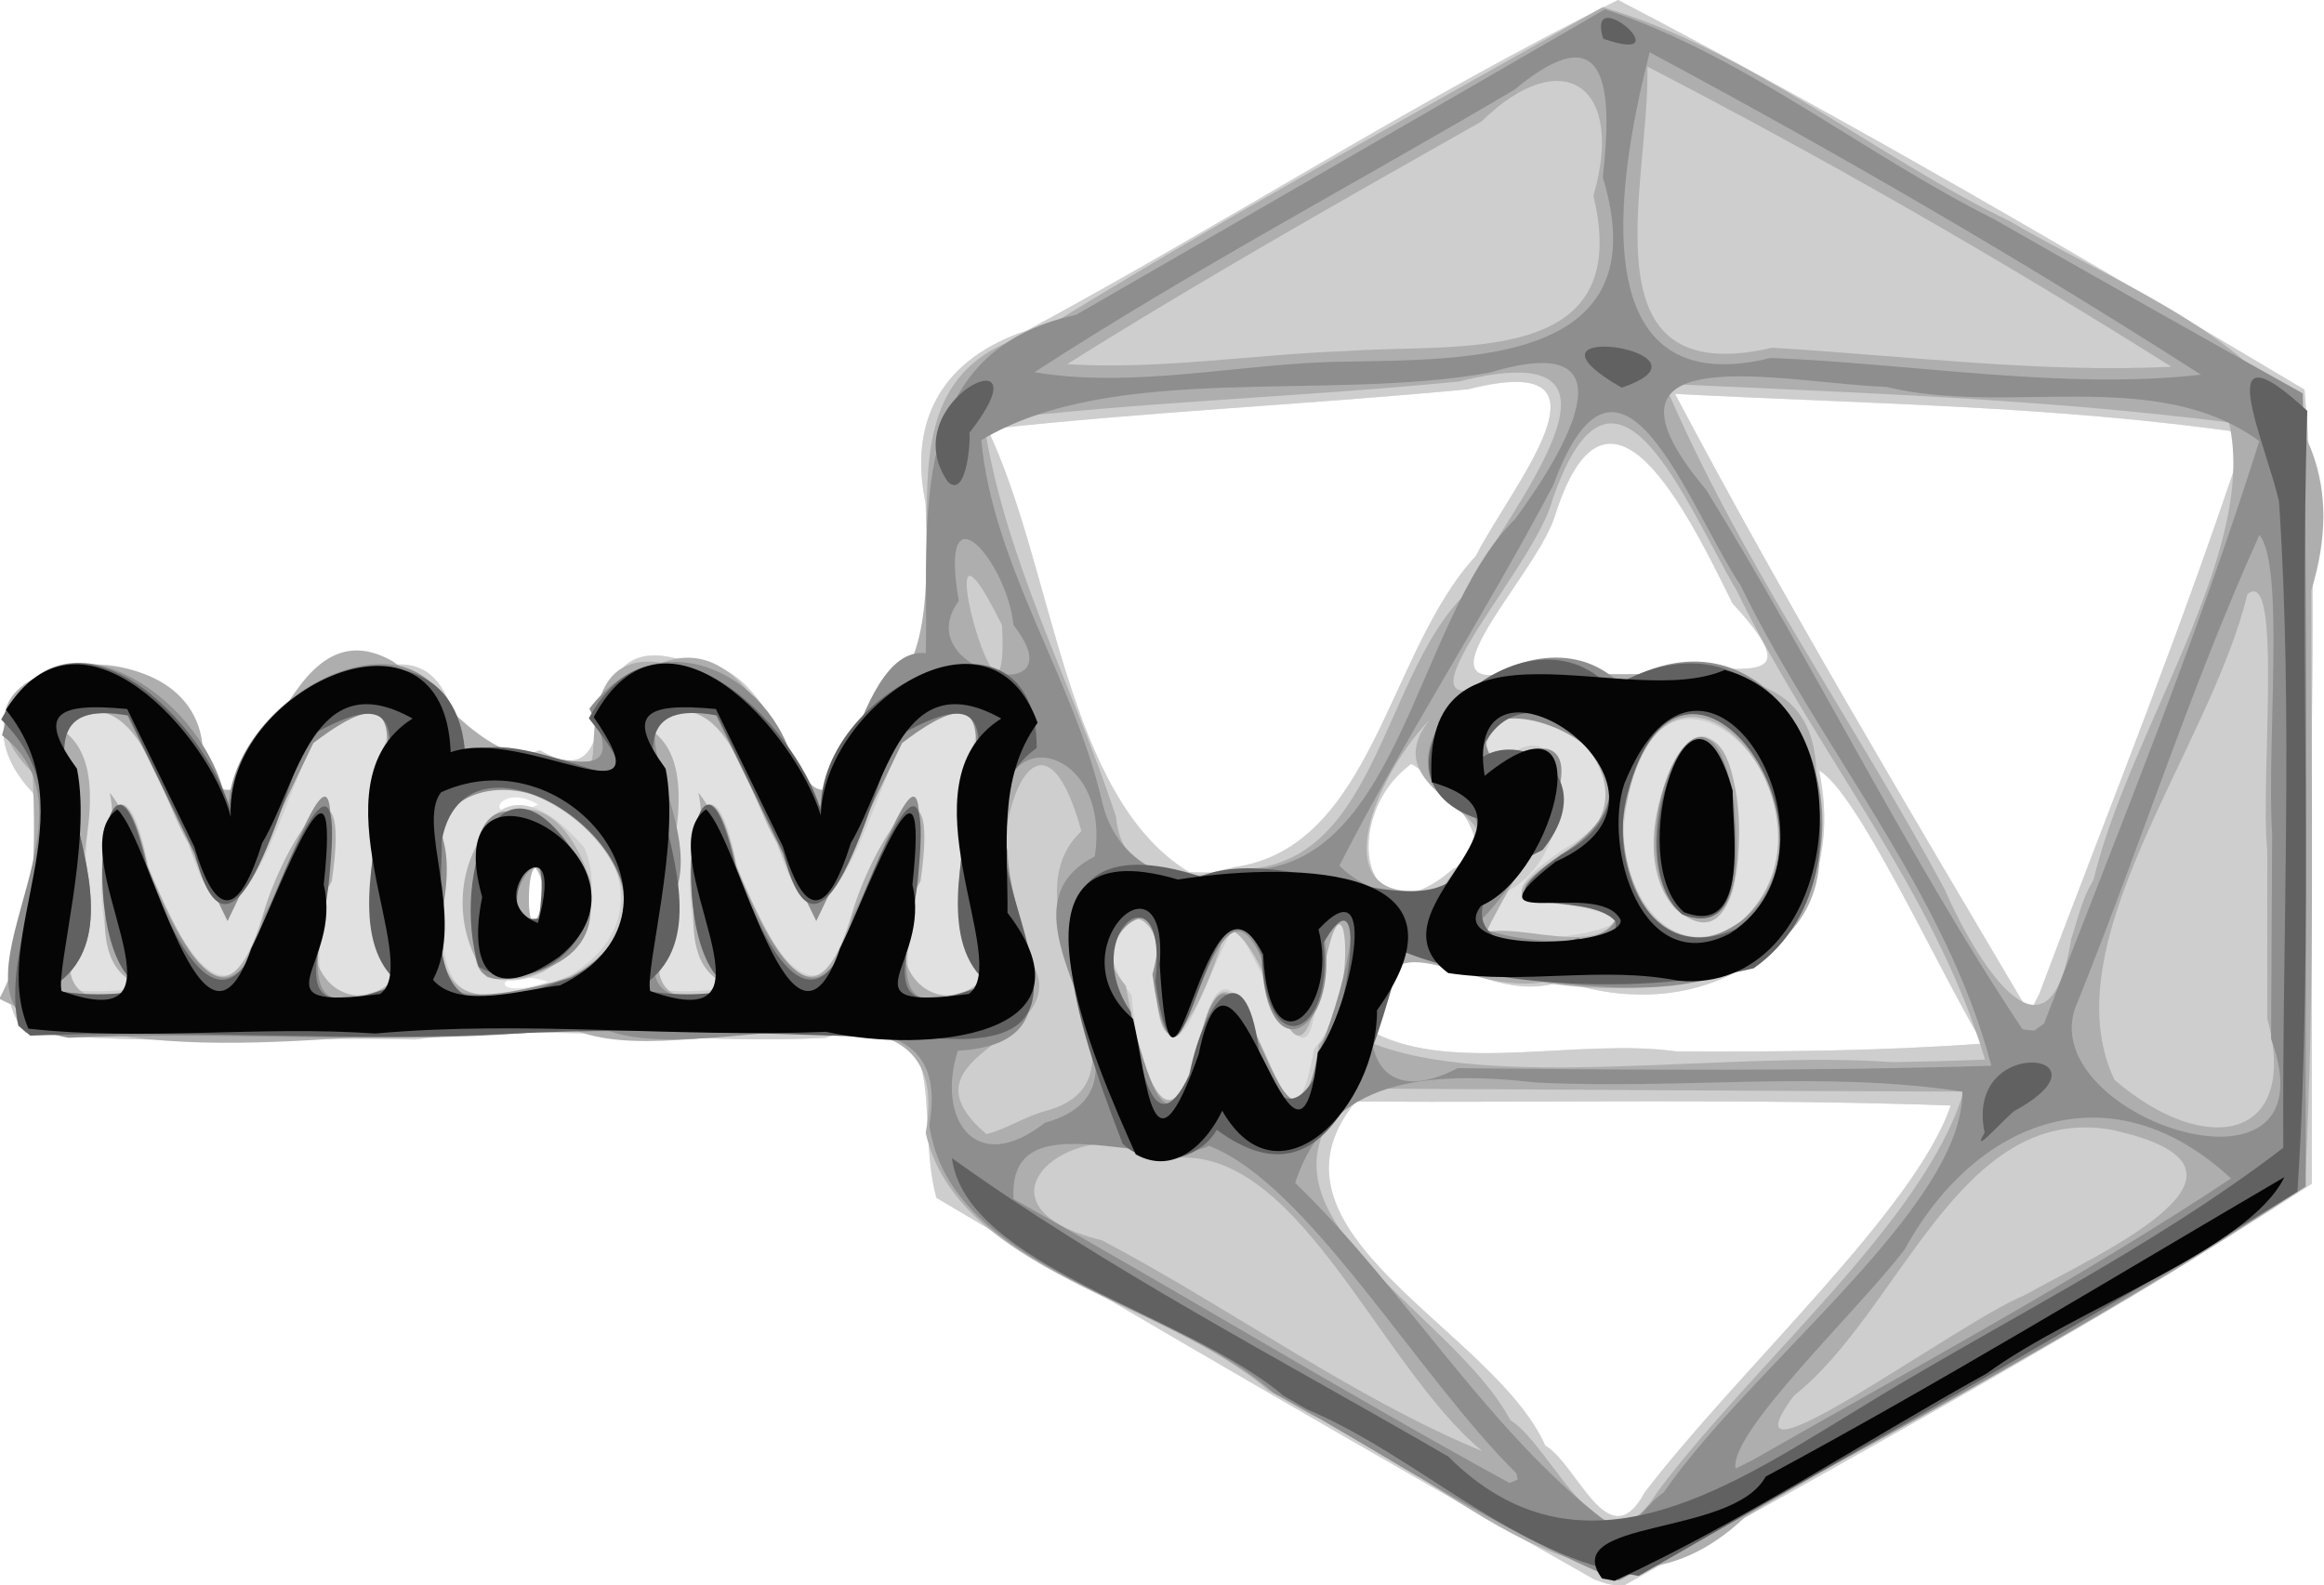 <svg width="17.524mm" height="11.954mm" version="1.1" viewBox="0 0 17.524 11.954" xmlns="http://www.w3.org/2000/svg"><g transform="translate(-105.88 -97.373)"><g transform="translate(74.819 36.894)"><path d="m43.087 72.391c-1.664-0.944-3.32-1.902-4.965-2.88-0.175-0.632 0.165-1.521-0.837-1.207-1.036 0.059-2.059-0.124-3.093 0.013-0.98-0.024-1.965 0.05-2.941-0.053-0.393-0.474 0.264-1.156 0.058-1.806-0.869-0.935 1.094-1.474 1.256-0.289 0.368 1.087 0.506-1.211 1.477-0.679 0.623-0.032 0.274 0.965 1.089 0.646 0.74 0.42 0.159-1.022 1.148-0.654 0.817-0.066 0.838 1.931 1.265 0.451 0.565-0.381 0.519-1.002 0.496-1.661-0.131-0.63 0.132-1.091 0.766-1.302 1.498-0.807 2.93-1.734 4.456-2.491 1.757 0.917 3.48 1.928 5.176 2.938 0.115 1.311 0.028 2.654 0.055 3.979v2.009c-1.675 1.09-3.438 2.044-5.179 3.025-0.08 0.011-0.153-0.011-0.226-0.04zm0.376-0.659c0.705-0.922 2.043-2.133 2.307-2.917-1.495-0.054-2.991-0.021-4.486-0.03-0.809 0.989 1.039 1.717 1.429 2.594 0.248 0.147 0.477 0.859 0.75 0.353zm2.547-3.384c-0.361-0.616-0.948-1.9-1.233-2.059 0.256 1.234-0.798 1.972-1.935 1.587-0.676 0.249-1.335-0.743-1.418 0.391 0.598 0.308 1.55 0.038 2.278 0.14 0.77 0.004 1.541-0.003 2.309-0.059zm0.423-0.363c0.529-1.41 1.096-2.807 1.564-4.239-1.422-0.207-2.87-0.222-4.306-0.297 0.826 1.563 1.74 3.093 2.635 4.608l0.065 0.006 0.041-0.079zm-14.838-0.06c-0.197-0.208-0.259 0.205 0 0zm0.573 0.01c-0.215-0.216-0.225 0.198 0 0zm1.265-0.01c-0.13-0.206-0.257 0.2 0 0zm3.174 0c-0.197-0.208-0.259 0.205 0 0zm2.005-3e-3c-0.214-0.218-0.223 0.2 0 0zm-3.418-0.041c-0.415-0.122-0.457 0.16 0 0zm-0.019-0.672c-0.218-0.725-0.185 0.797 0 0zm6.843-0.179c0.513-0.17-0.332-0.844-0.322-0.786-0.538 0.393-0.363 1.382 0.322 0.786zm-1.652-0.012c1.048-0.147 1.157-1.628 1.823-2.347 0.268-0.53 1.152-1.562-0.058-1.257-1.207 0.115-2.419 0.169-3.624 0.302 0.503 1.055 0.586 2.775 1.521 3.34l0.166 0.003 0.173-0.041zm-5.247-0.472c-0.315-0.19-0.458 0.196 0 0zm-0.948-0.616c-0.215-0.216-0.225 0.198 0 0zm9.284-0.344c0.426-0.22 1.4 0.232 0.668-0.558-0.338-0.686-0.944-1.932-1.344-0.643-0.162 0.474-1.181 1.464-0.156 1.11 0.275 0.03 0.553 0.18 0.833 0.09z" style="fill:#e1e1e1;stroke-width:.048"/><path d="m43.087 72.391c-1.664-0.944-3.32-1.902-4.965-2.88-0.175-0.632 0.165-1.521-0.837-1.207-1.036 0.059-2.059-0.124-3.093 0.013-0.98-0.024-1.965 0.05-2.941-0.053-0.393-0.474 0.264-1.156 0.058-1.806-0.869-0.935 1.094-1.474 1.256-0.289 0.368 1.087 0.506-1.211 1.477-0.679 0.623-0.032 0.274 0.965 1.089 0.646 0.74 0.42 0.159-1.022 1.148-0.654 0.817-0.066 0.838 1.931 1.265 0.451 0.565-0.381 0.519-1.002 0.496-1.661-0.131-0.63 0.132-1.091 0.766-1.302 1.498-0.807 2.93-1.734 4.456-2.491 1.757 0.917 3.48 1.928 5.176 2.938 0.115 1.311 0.028 2.654 0.055 3.979v2.009c-1.675 1.09-3.438 2.044-5.179 3.025-0.08 0.011-0.153-0.011-0.226-0.04zm0.376-0.659c0.705-0.922 2.043-2.133 2.307-2.917-1.495-0.054-2.991-0.021-4.486-0.03-0.809 0.989 1.039 1.717 1.429 2.594 0.248 0.147 0.477 0.859 0.75 0.353zm-3.367-3.377c0.33-1.444 0.623 1.444 0.874 0.032 0.37-0.394 0.295-1.562 0.028-0.559-0.045 1.101-0.355-0.006-0.627-0.362-0.221 0.32-0.481 1.442-0.612 0.406 0.176-0.771-0.633-0.478-0.166 0.11 0.036 0.472 0.248 1.326 0.504 0.373zm5.915-0.007c-0.361-0.616-0.948-1.9-1.233-2.059 0.256 1.234-0.798 1.972-1.935 1.587-0.676 0.249-1.335-0.743-1.418 0.391 0.598 0.308 1.55 0.038 2.278 0.14 0.77 0.004 1.541-0.003 2.309-0.059zm0.423-0.363c0.529-1.41 1.096-2.807 1.564-4.239-1.422-0.207-2.87-0.222-4.306-0.297 0.826 1.563 1.74 3.093 2.635 4.608l0.065 0.006 0.041-0.079zm-14.265-0.065c-0.619-0.086-0.271-2.323 0.011-0.911 0.222 0.599 0.645 1.334 0.881 0.328 0.125-0.429 0.61-1.296 0.494-0.322-0.079 0.69-0.304 1.228 0.554 0.859-0.402-0.156-0.108-0.821-0.198-1.205-0.141-0.595 0.48-0.968-0.4-0.758-0.306 0.454-0.65 2.148-1.031 0.926-0.246-0.41-0.383-1.294-1.021-0.895 0.512 0.406 0.096 1.813 0.134 2.002 0.192 0.019 0.386 0.008 0.575-0.024zm4.439 0c-0.619-0.086-0.271-2.323 0.011-0.911 0.222 0.599 0.645 1.334 0.881 0.328 0.125-0.429 0.61-1.296 0.494-0.322-0.079 0.69-0.304 1.228 0.554 0.859-0.402-0.156-0.108-0.821-0.198-1.205-0.141-0.595 0.48-0.968-0.4-0.758-0.306 0.454-0.65 2.148-1.031 0.926-0.246-0.41-0.383-1.294-1.021-0.895 0.512 0.406 0.096 1.813 0.134 2.002 0.192 0.019 0.386 0.008 0.575-0.024zm-1.24-0.091c0.98-0.603-0.183-1.8-0.999-1.315 0.161 0.754-0.369 1.926 0.999 1.315zm-0.634 0.017c-0.334-0.578-0.062-1.906 0.733-0.975 0.203 0.464-0.175 1.142-0.733 0.975zm0.442-0.637c-0.218-0.725-0.185 0.797 0 0zm8.067 0.203c-0.315-0.212-1.165-0.003-0.391-0.53 1.092-0.612-0.763-1.588-0.574-0.556 0.687-0.787 0.758 0.731 0.037 0.916-0.59 0.459 0.916 0.323 0.928 0.17zm0.921 0.035c0.982-0.854-0.637-2.494-0.847-0.829-0.085 0.48 0.302 1.183 0.847 0.829zm-0.474-0.122c-0.453-0.493 0.225-2.07 0.471-0.831 0.031 0.295 0.058 1.22-0.471 0.831zm-1.671-0.295c0.513-0.17-0.332-0.844-0.322-0.786-0.538 0.393-0.363 1.382 0.322 0.786zm-1.652-0.012c1.048-0.147 1.157-1.628 1.823-2.347 0.268-0.53 1.152-1.562-0.058-1.257-1.207 0.115-2.419 0.169-3.624 0.302 0.503 1.055 0.586 2.775 1.521 3.34l0.166 0.003 0.173-0.041zm3.09-1.432c0.426-0.22 1.4 0.232 0.668-0.558-0.338-0.686-0.944-1.932-1.344-0.643-0.162 0.474-1.181 1.464-0.156 1.11 0.275 0.03 0.553 0.18 0.833 0.09z" style="fill:#cecece;stroke-width:.048"/><path d="m40.624 70.962c-0.791-0.681-2.342-0.891-2.583-1.94 0.253-1.414-1.833-0.405-2.666-0.786-1.407-0.058-3.106 0.396-4.319-0.226 0.281-0.533 0.274-1.101 0.252-1.703-0.912-0.902 1.375-1.226 1.281-0.064 0.416 0.823 0.536-1.294 1.434-0.777 0.539 0.377 0.675 0.819 1.478 0.753 0.1 0.062-0.12-0.846 0.551-0.743 0.948-0.357 1.063 1.962 1.499 0.428 1.092-0.644-0.212-2.548 1.34-2.919 1.392-0.862 2.831-1.644 4.255-2.452 1.117 0.328 2.032 1.114 3.074 1.616 1.129 0.665 2.765 1.163 2.269 2.783-3.8e-4 1.492 0.03 2.986-0.047 4.477-1.333 0.951-2.823 1.663-4.223 2.51-1.104 1.045-2.213-0.318-3.269-0.772l-0.163-0.093-0.163-0.092zm2.935 0.766c0.722-0.967 2.017-2.044 2.309-3.018-1.525-0.004-3.053-0.016-4.579-0.023-0.981 0.906 0.71 1.657 1.161 2.5 0.336 0.216 0.697 1.223 1.109 0.54zm-1.321-0.307c-0.796-0.66-1.409-2.373-2.387-2.202-0.623-0.412-1.6 0.338-0.479 0.613 0.956 0.504 1.906 1.195 2.866 1.589zm4.084-1.173c0.61-0.34 2.009-0.959 0.656-1.251-1.149-0.197-1.587 1.373-2.391 2.007-0.599 0.81 1.253-0.563 1.735-0.756zm-7.377-1.392c0.943-0.252-0.371-1.502 0.27-2.11-0.374-1.359-0.873 0.444-0.392 0.96 0.413 0.612-1.065 0.694-0.323 1.325 0.155-0.041 0.29-0.133 0.444-0.175zm9.212-1.961c-0.054-0.535 0.12-2.163-0.15-1.935-0.279 1.164-1.492 2.627-1.002 3.661 0.692 0.596 1.4 0.455 1.152-0.461 0-0.422-1e-6 -0.844-1e-6 -1.266zm-8.051 1.448c0.298-1.374 0.68 1.499 0.899 0.014 0.312-0.345 0.206-1.49 0.033-0.538-0.236 1.188-0.351-0.245-0.731-0.343-0.11 0.414-0.512 1.367-0.534 0.343 0.131-0.674-0.685-0.472-0.223 0.093 0.081 0.441 0.294 1.427 0.555 0.43zm5.923 0.126c-0.374-1.266-1.291-2.337-1.871-3.534-0.384-0.647-0.922-2.057-1.393-0.681-0.142 0.548-1.497 1.942-0.159 1.241 0.803 0.243 2.325-0.369 2.136 1.074 0.302 1.288-1.124 1.466-2.052 1.317-0.666 0.102-1.232-0.637-1.305 0.45 0.926 0.38 2.701 0.061 3.947 0.152 0.232-0.004 0.464-0.01 0.697-0.019zm0.818-1.355c0.265-1.115 1.247-2.481 1.021-3.45-1.404-0.178-2.836-0.225-4.255-0.291 0.565 1.333 1.423 2.533 2.111 3.81 0.222 0.513 0.783 1.456 0.954 0.379 0.05-0.151 0.083-0.311 0.169-0.448zm-14.681 0.809c-0.573-0.152-0.168-1.005-0.278-1.466 0.288 0.31 0.754 2.252 1.153 0.929 0.161-0.567 0.679-1.342 0.522-0.262-0.388 0.623 0.118 1.103 0.479 0.729-0.392-0.407-0.026-1.794-0.042-1.967-0.982-0.424-0.92 2.44-1.519 0.948-0.243-0.416-0.381-1.293-1.024-0.893 0.851 0.387-0.625 2.481 0.71 1.981zm4.439 0c-0.573-0.152-0.168-1.005-0.278-1.466 0.288 0.31 0.754 2.252 1.153 0.929 0.161-0.567 0.679-1.342 0.522-0.262-0.388 0.623 0.118 1.103 0.479 0.729-0.392-0.407-0.026-1.794-0.042-1.967-0.982-0.424-0.92 2.44-1.519 0.948-0.243-0.416-0.381-1.293-1.024-0.893 0.851 0.387-0.625 2.481 0.71 1.981zm-1.259-0.075c1.27-0.612-0.714-2.131-0.957-1.047-0.015 0.876-0.177 1.46 0.957 1.047zm-0.614-0.003c-0.58-0.802 0.369-1.958 0.783-0.72 0.051 0.447-0.335 0.829-0.783 0.72zm0.442-0.64c-0.152-0.654-0.181 0.741-2.2e-5 5e-6zm8.067 0.208c-0.254-0.229-1.162 0.023-0.42-0.485 1.043-0.534-0.608-1.731-0.587-0.646 1.249-0.668 0.144 0.939 0.037 1.225 0.272-0.059 0.83 0.175 0.97-0.095zm0.897 0.057c0.976-0.763-0.485-2.544-0.814-0.928-0.13 0.488 0.227 1.246 0.814 0.928zm-0.451-0.146c-0.502-0.571 0.353-2.074 0.48-0.731 0.027 0.264-0.006 1.149-0.48 0.731zm-1.63-0.322c0.593-0.374-0.684-0.51-0.216-1.095-0.445 0.46-0.84 1.479 0.1 1.262l0.117-0.167zm-1.696 0.03c1.063 0.039 1.113-1.419 1.726-2.051 0.338-0.651 1.505-2.011-0.026-1.625-1.192 0.117-2.393 0.152-3.583 0.295 0.154 1.04 0.671 1.988 0.998 2.986 0.046 0.481 0.48 0.5 0.886 0.396zm-1.744-1.838c-0.63-1.275 0.061 1.23 0 0zm8.817-1.95c-1.285-0.808-2.603-1.565-3.951-2.263 0.021 0.892-0.499 2.453 0.942 2.12 0.993 0.06 2.044 0.193 3.009 0.143zm-6.243-0.116c0.832-0.068 2.202 0.142 1.885-1.172 0.244-0.843-0.241-1.152-0.844-0.561-1.05 0.595-2.102 1.188-3.124 1.83 0.696 0.043 1.389-0.072 2.083-0.098z" style="fill:#aeaeae;stroke-width:.048"/><path d="m40.664 70.981c-0.79-0.697-2.439-0.918-2.596-2.02 0.233-1.305-1.774-0.356-2.505-0.748-1.324 0.176-2.659 0.03-3.985 0.091-1.161-0.203 0.364-1.626-0.502-2.281 0.299-1.153 1.66-0.258 1.706 0.638-0.056-0.977 1.648-1.8 1.726-0.518 0.452-0.161 1.411 0.452 0.997-0.32 0.548-0.721 1.437-0.232 1.565 0.521 0.318 0.82 0.391-1.005 0.972-0.94 0.022-0.999-0.166-2.271 1.133-2.551 1.329-0.767 2.66-1.534 3.988-2.304 1.052 0.347 1.938 1.084 2.931 1.581 0.775 0.442 1.552 0.881 2.331 1.315 0.048 1.993 0.017 3.987 0.022 5.981-1.67 1.082-3.423 2.039-5.18 2.971-0.916-0.376-1.736-0.941-2.602-1.416zm2.942 0.751c0.66-0.957 2.261-2.157 2.252-3.022-1.059-0.163-2.144-0.013-3.215-0.069-0.825-0.09-1.555-0.036-1.816 0.757 0.853 0.823 1.49 1.942 2.437 2.623 0.149-0.053 0.216-0.206 0.342-0.289zm-1.11-0.143c-0.755-0.746-1.573-2.183-2.318-2.47-0.418 0.2-1.523-0.362-1.474 0.401 1.246 0.698 2.516 1.472 3.739 2.141l0.062-0.025-0.009-0.047zm1.785-0.103c1.209-0.692 2.439-1.351 3.603-2.121-0.9-0.835-1.919-0.456-2.462 0.537-0.362 0.471-1.325 1.38-1.274 1.651zm3.913-4.719c-0.043-0.668 0.099-2.016-0.096-2.254-0.519 1.147-0.9 2.353-1.37 3.519-0.397 0.851 1.958 1.648 1.458 0.28 0.003-0.515 0.005-1.03 0.008-1.545zm-9.253 2.178c1.064-0.302-0.528-1.552 0.375-2.008 0.138-0.907-0.906-1.062-0.658-0.043 0.014 0.609 0.591 1.453-0.374 1.508-0.164 0.5 0.123 0.96 0.656 0.543zm1.157-0.567c0.291-1.386 0.651 1.339 0.904 0.033 0.149-0.308 0.443-1.401 0.047-0.852 0.107 0.707-0.446 1.024-0.474 0.15-0.382-0.905-0.63 1.534-0.824 0.117 0.228-0.831-0.642-0.278-0.177 0.272 0.142 0.463 0.275 1.159 0.524 0.281zm5.979 0.138c-0.34-1.305-1.298-2.403-1.892-3.624-0.404-0.609-0.91-2.114-1.413-0.752-0.512 0.969-1.111 1.89-1.611 2.865 0.406 0.424 1.197 0.155 1.024-0.358-1.02-0.397 0.399-1.702 1.094-1.011 1.12-0.661 1.863 0.772 1.367 1.69-0.479 0.896-1.789 0.544-2.63 0.472-0.59-0.712-1.044 1.294 0.037 0.735 1.341 0.014 2.683 0.024 4.024-0.018zm0.396-0.317c0.562-1.456 1.155-2.903 1.624-4.394-0.787-0.573-1.893-0.184-2.814-0.409-0.748-0.024-2.355-0.411-1.357 0.776 0.825 1.337 1.514 2.757 2.385 4.068l0.088 0.011 0.074-0.053zm-14.306-0.264c-0.571-0.174-0.295-2.315 0.008-0.919 0.206 0.541 0.626 1.359 0.877 0.371 0.21-0.408 0.571-1.51 0.49-0.46-0.025 0.681-0.38 1.402 0.567 0.953-0.732-0.525 0.531-2.725-0.685-1.798-0.216 0.447-0.432 0.894-0.647 1.342-0.252-0.517-0.505-1.034-0.757-1.551-1.187-0.206 0.341 1.532-0.594 2.065 0.244 0.049 0.499 0.054 0.742-0.002zm3.202-0.087c1.187-0.692-0.499-1.971-1.006-1.143 0.314 0.649-0.671 1.626 1.006 1.143zm-0.709-0.627c-0.189-1.578 1.729 0.294 0.355 0.611-0.514 0.151-0.346-0.289-0.355-0.611zm0.496 0.102c0.074-0.769-0.462 0.171-0.047 0.097zm1.45 0.612c-0.571-0.174-0.295-2.315 0.008-0.919 0.206 0.541 0.626 1.359 0.877 0.371 0.21-0.408 0.571-1.51 0.49-0.46-0.025 0.681-0.38 1.402 0.567 0.953-0.732-0.525 0.531-2.725-0.685-1.798-0.216 0.447-0.432 0.894-0.647 1.342-0.252-0.517-0.505-1.034-0.757-1.551-1.037-0.224 0.068 0.884-0.375 1.457-0.209 0.592-0.08 0.769 0.523 0.606zm6.635-0.512c-0.226-0.252-1.137 0.014-0.404-0.503 1.192-0.78-0.977-1.453-0.508-0.686 1.046-0.519 0.202 0.949-0.147 1.222 0.221 0.116 0.942 0.206 1.059-0.033zm0.967-0.012c0.82-0.697-0.408-2.404-0.859-1.031-0.19 0.528 0.169 1.548 0.859 1.031zm-0.461-0.038c-0.546-0.46 0.169-2.154 0.389-0.858 0.013 0.27 0.121 1.042-0.389 0.858zm-3.411-0.34c1.28 0.13 1.38-1.888 2.149-2.639 0.377-0.512 0.934-1.445-0.192-1.105-1.234 0.222-2.833-0.089-3.833 0.509 0.093 0.962 0.701 1.8 0.916 2.746 0.113 0.442 0.544 0.669 0.96 0.49zm-1.633-1.841c-0.048-0.478-0.57-1.087-0.412-0.183-0.398 0.54 0.925 0.838 0.412 0.183zm8.954-1.888c-1.352-0.866-2.742-1.673-4.157-2.431-0.196 0.776-0.597 2.677 0.914 2.305 1.066 0.042 2.221 0.244 3.243 0.126zm-6.459-0.098c0.945-0.018 2.376 0.016 1.949-1.39 0.071-0.644 0.052-1.257-0.666-0.661-1.205 0.712-2.445 1.368-3.62 2.131 0.777 0.127 1.558-0.071 2.337-0.08z" style="fill:#8e8e8e;stroke-width:.048"/><path d="m40.736 71.001c-0.727-0.617-2.39-0.977-2.497-1.789 1.173 0.84 2.485 1.519 3.743 2.25 0.987 0.986 2.094 0.248 3.042-0.328 1.082-0.67 2.24-1.224 3.254-2-9e-3 -1.624 0.076-3.249-0.032-4.872-0.101-0.451-0.541-1.383 0.213-0.685-0.06 1.934 0.052 3.93-0.074 5.887-1.63 1.009-3.306 1.942-4.968 2.898-0.941-0.143-1.642-0.892-2.5-1.256l-0.181-0.105zm-1.21-1.898c-0.312-0.816-0.947-2.506 0.586-2.016 0.784-0.302 2.012 0.676 2.1-0.432-1.036-0.333 0.316-1.733 0.995-0.986 1.388-0.841 2.145 1.363 1.078 2.111-0.861 0.209-2.013 0.136-2.651-0.13-0.232 0.819-0.528 1.989-1.398 1.348-0.14 0.244-0.508 0.299-0.71 0.105zm0.503-0.521c0.122-0.603 0.444-0.961 0.533-0.116 0.419 1.221 0.994-1.766 0.479-0.877 0.078 0.722-0.442 0.905-0.465 0.092-0.405-0.909-0.602 1.559-0.803 0.198 0.105-0.9-0.594-0.373-0.186 0.229 0.047 0.223 0.146 1.097 0.442 0.476zm3.213-1.157c-0.226-0.252-1.137 0.014-0.404-0.503 0.996-0.535-0.347-1.635-0.632-0.71 0.296-0.249 0.949 0.103 0.487 0.676-0.74 0.35-0.533 0.897 0.266 0.667 0.066 0.021 0.316 0.018 0.284-0.131zm0.91 0.058c0.949-0.702-0.415-2.572-0.818-1.02-0.148 0.528 0.157 1.318 0.818 1.02zm-0.406-0.109c-0.51-0.425 0.138-2.069 0.373-0.884 0.004 0.261 0.14 1.08-0.373 0.884zm2.28 1.646c-0.156-0.754 1.016-0.601 0.233-0.169-0.045 0.018-0.355 0.374-0.233 0.169zm-14.827-0.808c-0.161-0.751 0.583-1.605-0.129-2.308 0.548-1.012 1.54 0.028 1.731 0.689-0.001-1.01 1.692-1.605 1.767-0.432 0.495-0.257 1.644 0.632 0.933-0.266 0.535-0.983 1.547 0.026 1.749 0.691-0.007-0.937 1.632-1.683 1.628-0.467-0.87 0.625 0.757 2.165-0.557 2.195-1.146-0.017-2.301-0.1-3.427-0.04-1.201 0.063-2.408-0.034-3.605 0.014l-0.09-0.075zm0.968-0.275c-0.565-0.162-0.309-2.301-0.003-0.936 0.188 0.545 0.589 1.394 0.897 0.422 0.136-0.388 0.592-1.485 0.489-0.392-0.049 0.68-0.4 1.227 0.525 0.866-0.742-0.587 0.669-2.658-0.705-1.852-0.171 0.446-0.565 1.951-0.842 0.866-0.167-0.346-0.334-0.691-0.5-1.037-1.201-0.213 0.334 1.529-0.602 2.065 0.244 0.049 0.499 0.054 0.742-0.002zm3.199-0.086c1.258-0.641-0.767-2.147-0.974-1.034 7e-3 0.57-0.204 1.518 0.739 1.115zm-0.696-0.083c-0.214-0.693 0.168-1.831 0.792-0.741 0.219 0.476-0.347 1.006-0.792 0.741zm0.455-0.364c0.132-0.97-0.432 0.073 0 0zm1.481 0.532c-0.565-0.162-0.309-2.301-0.003-0.936 0.188 0.545 0.589 1.394 0.897 0.422 0.136-0.388 0.592-1.485 0.489-0.392-0.049 0.68-0.4 1.227 0.525 0.866-0.742-0.587 0.669-2.658-0.705-1.852-0.171 0.446-0.565 1.951-0.842 0.866-0.167-0.346-0.334-0.691-0.5-1.037-1.201-0.213 0.334 1.529-0.602 2.065 0.244 0.049 0.499 0.054 0.742-0.002zm1.604-3.822c-0.428-0.611 0.784-1.165 0.159-0.369 0.014-0.002-0.01 0.503-0.159 0.369zm5.079-0.712c-0.92-0.53 0.817-0.276 0 0zm-0.139-2.631c-0.136-0.443 0.613 0.214 0-1e-5z" style="fill:#616161;stroke-width:.048"/><path d="m43.141 72.381c-0.334-0.454 0.984-0.31 1.234-0.768 1.326-0.713 2.614-1.499 3.911-2.258-0.265 0.546-1.574 0.99-2.244 1.48-0.935 0.518-1.842 1.118-2.806 1.564l-0.062-0.012-0.033-0.006zm-3.516-3.198c-0.3-0.674-1.123-2.499 0.318-2.072 0.733-0.115 2.335-0.175 1.501 0.986 0.006 0.721-0.738 1.507-1.167 0.757-0.115 0.242-0.359 0.492-0.652 0.329zm0.475-0.756c0.265-1.307 0.736 1.423 0.898-0.012 0.24-0.318 0.479-1.438 5e-3 -0.928 0.158 0.6-0.374 1.112-0.417 0.188-0.452-0.884-0.683 1.702-0.78 0.077 0.07-0.928-0.807-0.105-0.201 0.41 0.111 0.487 0.144 1.263 0.495 0.265zm-8.825-0.192c-0.302-0.71 0.47-1.614-0.169-2.404 0.566-0.903 1.534 0.196 1.695 0.807-0.054-0.964 1.614-1.741 1.658-0.487 0.557-0.198 1.665 0.585 1.079-0.265 0.543-1.014 1.524 0.126 1.712 0.741 0.024-0.818 1.274-1.692 1.635-0.698-0.302 0.414-0.223 0.926-0.227 1.433 0.727 0.944-0.627 1.063-1.368 0.897-1.135 0.046-2.264-0.089-3.399 0.013-0.872-0.061-1.747 0.059-2.618-0.037zm1.677-0.596c0.247-0.511 0.683-1.727 0.55-0.489 0.146 0.607-0.561 0.952 0.425 0.824 0.332-0.237-0.532-1.585 0.245-2.077-0.749-0.42-0.864 0.486-1.134 0.938-0.169 0.539-0.34 0.603-0.512 0.028-0.169-0.346-0.338-0.692-0.506-1.038-0.561-0.054-0.669 0.052-0.379 0.45 0.114 0.552-0.158 1.512-0.116 1.677 1.093 0.389-0.036-1.052 0.421-1.37 0.259 0.248 0.642 2.092 1.007 1.057zm4.439 0c0.247-0.511 0.683-1.727 0.55-0.489 0.146 0.607-0.561 0.952 0.425 0.824 0.332-0.237-0.532-1.585 0.245-2.077-0.749-0.42-0.864 0.486-1.134 0.938-0.169 0.539-0.34 0.603-0.512 0.028-0.169-0.346-0.338-0.692-0.506-1.038-0.561-0.054-0.669 0.052-0.379 0.45 0.114 0.552-0.158 1.512-0.116 1.677 1.093 0.389-0.036-1.052 0.421-1.37 0.259 0.248 0.642 2.092 1.007 1.057zm-2.107 0.27c1.105-0.539 0.09-1.905-0.897-1.456-0.188 0.234 0.188 0.944-0.061 1.414 0.196 0.229 0.688 0.071 0.957 0.042zm-0.587-0.666c-0.364-1.275 1.463-0.271 0.582 0.449-0.502 0.357-0.694 0.105-0.582-0.449zm0.42 0.196c0.238-0.847-0.467-0.184 0 0zm6.864 0.377c-0.643-0.476 0.863-1.157-0.124-1.439-0.09-1.358 1.483-0.532 2.209-0.846 1.121 0.293 0.869 2.455-0.349 2.343-0.569-0.113-1.161 0.03-1.736-0.058zm2.126-0.299c0.982-0.627-0.184-2.636-0.797-1.131-0.164 0.479 0.131 1.48 0.797 1.131zm-0.348-0.16c-0.461-0.396 0.054-2.046 0.367-0.916-0.005 0.268 0.138 1.108-0.367 0.916zm-0.479 0.056c-0.164-0.314-1.215 0.126-0.488-0.437 1.214-0.544-0.723-1.815-0.536-0.647 0.907-0.737 0.542 0.737-0.027 0.98-0.292 0.376 1.092 0.311 1.052 0.104z" style="fill:#050505;stroke-width:.048"/></g></g></svg>

